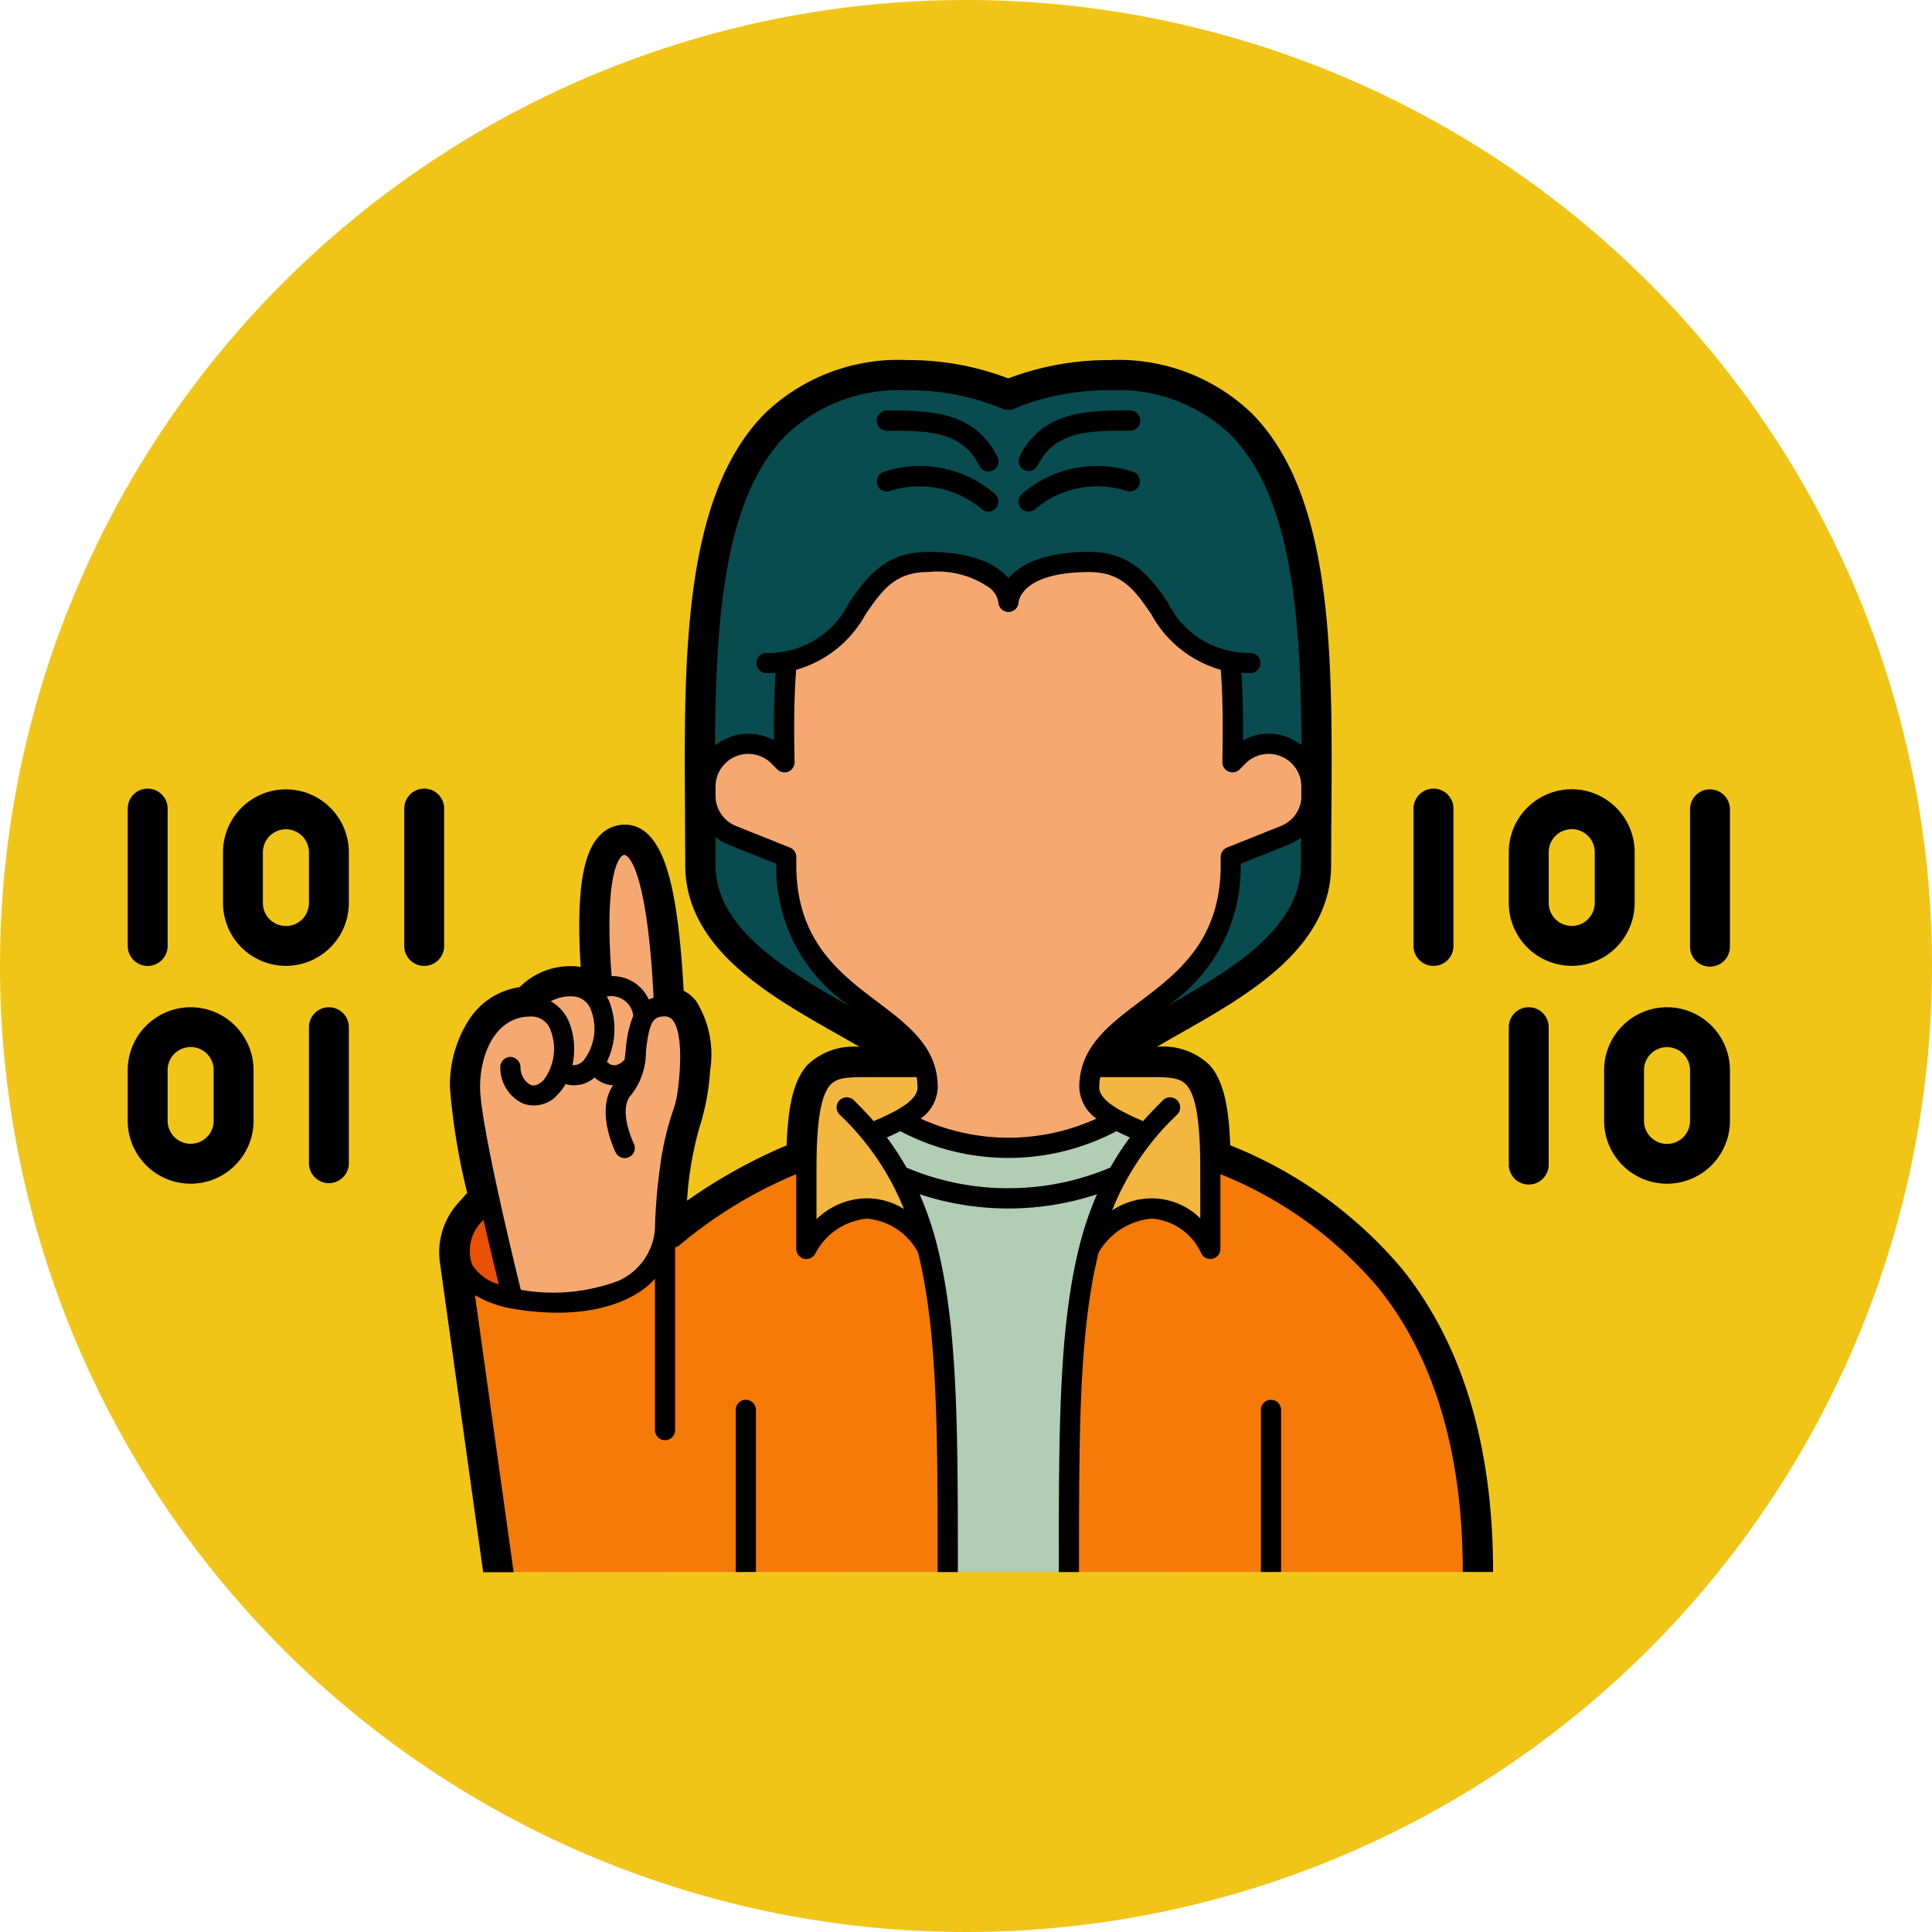 <svg xmlns="http://www.w3.org/2000/svg" width="78" height="78" viewBox="0 0 78 78">
  <g id="Grupo_1103428" data-name="Grupo 1103428" transform="translate(0 0)">
    <g id="Grupo_1095345" data-name="Grupo 1095345" transform="translate(0 0)">
      <path id="Trazado_875520" data-name="Trazado 875520" d="M39,0A39,39,0,1,1,0,39,39,39,0,0,1,39,0Z" fill="#f0c518"/>
    </g>
    <g id="Grupo_1100503" data-name="Grupo 1100503" transform="translate(9.156 9.859)">
      <g id="Grupo_1074076" data-name="Grupo 1074076" transform="translate(0 0)">
        <g id="programador_10_" data-name="programador (10)" transform="translate(0 0)">
          <g id="Grupo_1099575" data-name="Grupo 1099575" transform="translate(0 2)">
            <g id="Grupo_1099620" data-name="Grupo 1099620" transform="translate(47.911 20.009)">
              <path id="Trazado_875234" data-name="Trazado 875234" d="M433.96,234.1v-2.048a2.54,2.54,0,0,0-5.081,0V234.1a2.54,2.54,0,0,0,5.081,0Zm-1.611,0a.929.929,0,0,1-1.858,0v-2.048a.929.929,0,0,1,1.858,0Z" transform="translate(-425.032 -229.515)"/>
              <path id="Trazado_875235" data-name="Trazado 875235" d="M393.866,236.644a.805.805,0,0,0,.806-.806v-5.518a.806.806,0,1,0-1.611,0v5.518A.805.805,0,0,0,393.866,236.644Z" transform="translate(-393.06 -229.515)"/>
              <path id="Trazado_875236" data-name="Trazado 875236" d="M467.238,311.416a2.543,2.543,0,0,0-2.54,2.54V316a2.54,2.54,0,1,0,5.081,0v-2.048A2.543,2.543,0,0,0,467.238,311.416Zm.929,4.589a.929.929,0,1,1-1.858,0v-2.048a.929.929,0,0,1,1.858,0Z" transform="translate(-457.003 -302.619)"/>
              <path id="Trazado_875237" data-name="Trazado 875237" d="M429.684,311.416a.805.805,0,0,0-.806.806v5.518a.806.806,0,1,0,1.611,0v-5.518A.805.805,0,0,0,429.684,311.416Z" transform="translate(-425.031 -302.619)"/>
              <path id="Trazado_875238" data-name="Trazado 875238" d="M497.806,229.515a.805.805,0,0,0-.806.806v5.518a.806.806,0,1,0,1.611,0v-5.518A.805.805,0,0,0,497.806,229.515Z" transform="translate(-485.836 -229.515)"/>
            </g>
            <g id="Grupo_1099619" data-name="Grupo 1099619" transform="translate(-4 20.009)">
              <path id="Trazado_875239" data-name="Trazado 875239" d="M38.359,229.515a2.543,2.543,0,0,0-2.54,2.54V234.1a2.54,2.54,0,0,0,5.081,0v-2.048A2.543,2.543,0,0,0,38.359,229.515Zm.929,4.589a.929.929,0,0,1-1.858,0v-2.048a.929.929,0,0,1,1.858,0Z" transform="translate(-31.972 -229.515)"/>
              <path id="Trazado_875240" data-name="Trazado 875240" d="M104.746,236.644a.805.805,0,0,0,.806-.806v-5.518a.806.806,0,1,0-1.611,0v5.518A.806.806,0,0,0,104.746,236.644Z" transform="translate(-92.776 -229.515)"/>
              <path id="Trazado_875241" data-name="Trazado 875241" d="M2.54,311.416A2.543,2.543,0,0,0,0,313.956V316a2.54,2.54,0,1,0,5.081,0v-2.048A2.543,2.543,0,0,0,2.54,311.416ZM3.47,316a.929.929,0,1,1-1.858,0v-2.048a.929.929,0,0,1,1.858,0V316Z" transform="translate(0 -302.619)"/>
              <path id="Trazado_875242" data-name="Trazado 875242" d="M68.928,311.416a.805.805,0,0,0-.806.806v5.518a.806.806,0,0,0,1.611,0v-5.518A.805.805,0,0,0,68.928,311.416Z" transform="translate(-60.805 -302.619)"/>
              <path id="Trazado_875243" data-name="Trazado 875243" d="M.806,236.644a.805.805,0,0,0,.806-.806v-5.518a.806.806,0,1,0-1.611,0v5.518A.805.805,0,0,0,.806,236.644Z" transform="translate(0 -229.515)"/>
            </g>
            <g id="Fill_out_line" data-name="Fill out line" transform="translate(-37.829 -13.321)">
              <path id="Trazado_878215" data-name="Trazado 878215" d="M125.512,108.036H88c0-13.586,8.886-15.949,13.2-17.712h0c1.382-.565,2.295-1.067,2.295-1.859,0-3.262-5.708-3.262-5.708-8.97,0-8.155-1.631-15.494,8.97-15.494s8.97,7.339,8.97,15.494c0,5.708-5.708,5.708-5.708,8.97,0,.792.912,1.295,2.295,1.859C116.626,92.087,125.512,94.449,125.512,108.036Z" transform="translate(-37.371 -43.109)" fill="#f5a971"/>
              <path id="Trazado_878216" data-name="Trazado 878216" d="M205.779,312a8.954,8.954,0,0,0,10.045.176h1.919v18.58H204V312Z" transform="translate(-141.546 -265.829)" fill="#b1cdb4"/>
              <path id="Trazado_878217" data-name="Trazado 878217" d="M312.31,339.952H296c0-5.708,0-9.786.815-13.048a11.536,11.536,0,0,1,2.295-4.665C303.423,324,312.31,326.365,312.31,339.952Z" transform="translate(-224.168 -275.025)" fill="#f57a08"/>
              <path id="Trazado_878218" data-name="Trazado 878218" d="M104.31,339.952H88c0-13.586,8.886-15.949,13.2-17.712h0a11.535,11.535,0,0,1,2.295,4.665C104.31,330.167,104.31,334.244,104.31,339.952Z" transform="translate(-37.371 -275.025)" fill="#f57a08"/>
              <path id="Trazado_878219" data-name="Trazado 878219" d="M194.6,298.675a11.536,11.536,0,0,1,2.295,4.665,2.65,2.65,0,0,0-4.893,0v-3.262c0-4.077.815-4.077,2.446-4.077h2.314a2.487,2.487,0,0,1,.133.815C196.893,297.608,195.981,298.11,194.6,298.675Z" transform="translate(-130.769 -251.46)" fill="#f3b73f"/>
              <path id="Trazado_878220" data-name="Trazado 878220" d="M167.3,52.542c0-2.446,8.97-4.077,8.97-8.97,0-8.97.835-19.572-8.136-19.572a10.16,10.16,0,0,0-4.1.815h.019A9.9,9.9,0,0,0,159.985,24c-8.97,0-8.155,10.6-8.155,19.572,0,4.893,8.97,6.524,8.97,8.97Z" transform="translate(-94.677 -7.186)" fill="#084c4f"/>
              <path id="Trazado_878221" data-name="Trazado 878221" d="M201.145,79.494c0,5.708-5.708,5.708-5.708,8.97l-3.092,1.223-3.432-1.223c0-3.262-5.708-3.262-5.708-8.97,0-8.155-1.631-15.494,8.97-15.494S201.145,71.339,201.145,79.494Z" transform="translate(-122.789 -43.109)" fill="#f5a971"/>
              <path id="Trazado_878222" data-name="Trazado 878222" d="M306.294,298.675A11.536,11.536,0,0,0,304,303.339a2.65,2.65,0,0,1,4.893,0v-3.262c0-4.077-.815-4.077-2.446-4.077h-2.314a2.488,2.488,0,0,0-.133.815C304,297.608,304.912,298.11,306.294,298.675Z" transform="translate(-231.352 -251.46)" fill="#f3b73f"/>
              <path id="Trazado_878223" data-name="Trazado 878223" d="M63.049,360q-.011.39-.011.816v13.048H56.513L54.756,361.28Z" transform="translate(-7.515 -308.936)" fill="#f57a08"/>
              <path id="Trazado_878224" data-name="Trazado 878224" d="M67.44,218.6a12.893,12.893,0,0,0-.8,4.893,2.922,2.922,0,0,1-1.642,2.446,7.987,7.987,0,0,1-4.539.372l-.073-.372s-.431-1.727-.85-3.625a30.989,30.989,0,0,1-.781-4.53c0-1.613.8-3.225,2.392-3.261a2.1,2.1,0,0,1,1.685-.817,1.235,1.235,0,0,1,.708.2,2.01,2.01,0,0,1,.561-.174c-.157-1.735-.38-5.737.9-5.737,1.163,0,1.5,4.146,1.592,6.525h.039C68.256,214.524,67.44,218.6,67.44,218.6Z" transform="translate(-11.102 -172.43)" fill="#f5a971"/>
              <path id="Trazado_878225" data-name="Trazado 878225" d="M56.517,352.437a2.761,2.761,0,0,1-1.985-1.188c-.554-1.106.395-2.212,1.061-2.809.419,1.9.85,3.625.85,3.625Z" transform="translate(-7.165 -298.554)" fill="#ea5003"/>
              <path id="Trazado_878226" data-name="Trazado 878226" d="M176,66.25c4.077,0,3.262-4.077,6.524-4.077s3.262,1.631,3.262,1.631,0-1.631,3.262-1.631,2.446,4.077,6.524,4.077V58.333H176Z" transform="translate(-116.4 -38.02)" fill="#084c4f"/>
              <path id="Trazado_878227" data-name="Trazado 878227" d="M355.311,168.815l.309-.309a1.73,1.73,0,0,1,1.223-.507h0a1.73,1.73,0,0,1,1.73,1.73v.361a1.73,1.73,0,0,1-1.087,1.606l-2.707,1.083Z" transform="translate(-276.955 -136.507)" fill="#f5a971"/>
              <path id="Trazado_878228" data-name="Trazado 878228" d="M155.262,168.815l-.309-.309A1.73,1.73,0,0,0,153.73,168h0a1.73,1.73,0,0,0-1.73,1.73v.361a1.73,1.73,0,0,0,1.087,1.606l2.707,1.083Z" transform="translate(-94.847 -136.507)" fill="#f5a971"/>
              <path id="Trazado_878231" data-name="Trazado 878231" d="M164.815,428.408v6.524H164v-6.524a.408.408,0,1,1,.815,0Z" transform="translate(-105.623 -370.004)"/>
              <path id="Trazado_878232" data-name="Trazado 878232" d="M372.815,428.408v6.524H372v-6.524a.408.408,0,1,1,.815,0Z" transform="translate(-292.421 -370.004)"/>
              <path id="Trazado_878233" data-name="Trazado 878233" d="M220.274,58.2a.408.408,0,1,0,.257.774,3.886,3.886,0,0,1,3.661.717.408.408,0,0,0,.577-.577A4.637,4.637,0,0,0,220.274,58.2Z" transform="translate(-155.91 -37.694)"/>
              <path id="Trazado_878234" data-name="Trazado 878234" d="M220.408,36.815c1.615,0,3.01,0,3.713,1.406a.408.408,0,1,0,.729-.365C223.922,36,222.055,36,220.408,36a.408.408,0,1,0,0,.815Z" transform="translate(-155.915 -17.963)"/>
              <path id="Trazado_878235" data-name="Trazado 878235" d="M276.408,59.809a.406.406,0,0,0,.288-.119,3.885,3.885,0,0,1,3.661-.717.408.408,0,1,0,.257-.774,4.637,4.637,0,0,0-4.495.914.408.408,0,0,0,.288.7Z" transform="translate(-206.207 -37.694)"/>
              <path id="Trazado_878236" data-name="Trazado 878236" d="M276.225,38.4a.408.408,0,0,0,.547-.182c.7-1.406,2.1-1.406,3.713-1.406a.408.408,0,1,0,0-.815c-1.647,0-3.514,0-4.442,1.856A.408.408,0,0,0,276.225,38.4Z" transform="translate(-206.206 -17.963)"/>
              <path id="Trazado_878239" data-name="Trazado 878239" d="M51.66,42.755a1.707,1.707,0,0,0-.752-.868,1.7,1.7,0,0,1,.817-.2.821.821,0,0,1,.813.565,2.1,2.1,0,0,1-.286,2,.537.537,0,0,1-.47.212A2.984,2.984,0,0,0,51.66,42.755Zm1.631-.815a2.014,2.014,0,0,0-.12-.244.9.9,0,0,1,1.069.772,4.357,4.357,0,0,0-.3,1.343c-.016.146-.033.293-.053.434-.129.131-.419.388-.709.08a3.052,3.052,0,0,0,.11-2.385Zm.451-5.879c.073-.083.119-.083.149-.083.006,0,.655.042,1.021,3.71.063.626.112,1.317.147,2.057a1.3,1.3,0,0,0-.193.07,1.611,1.611,0,0,0-1.5-.944c-.041-.529-.069-1.037-.081-1.512-.061-2.443.3-3.121.456-3.3Zm-6.01,16.452a1.69,1.69,0,0,1,.462-1.8c.257,1.134.5,2.121.615,2.6a1.842,1.842,0,0,1-1.076-.8Zm5.977.633a7.517,7.517,0,0,1-4.008.39s-1.646-6.617-1.646-8.18c0-1.375.638-2.854,2.039-2.854a.818.818,0,0,1,.813.565,2.1,2.1,0,0,1-.286,2c-.194.194-.374.259-.533.193a.8.8,0,0,1-.4-.7.424.424,0,0,0-.354-.423.408.408,0,0,0-.462.4,1.6,1.6,0,0,0,.905,1.473,1.278,1.278,0,0,0,1.422-.369,1.867,1.867,0,0,0,.306-.413,1.238,1.238,0,0,0,1.171-.265,1.233,1.233,0,0,0,.749.318c-.714,1.035.067,2.629.1,2.7a.408.408,0,1,0,.73-.364c-.007-.014-.664-1.389-.077-1.976a2.836,2.836,0,0,0,.574-1.744c.133-1.2.3-1.4.76-1.4a.4.4,0,0,1,.308.137c.412.489.352,1.952.194,3.005a3.588,3.588,0,0,1-.168.66,11.647,11.647,0,0,0-.53,2.319,21.535,21.535,0,0,0-.2,2.44,2.487,2.487,0,0,1-1.406,2.082Zm12.822-7.79c0-1.607-1.178-2.5-2.425-3.44-1.539-1.163-3.284-2.482-3.284-5.53q0-.164,0-.328a.408.408,0,0,0-.256-.377l-2.174-.87a1.316,1.316,0,0,1-.831-1.228v-.361a1.322,1.322,0,0,1,2.257-.935l.234.234a.408.408,0,0,0,.7-.3c-.024-1.224-.03-2.514.065-3.718a4.625,4.625,0,0,0,2.809-2.252c.657-.946,1.176-1.693,2.5-1.693a3.671,3.671,0,0,1,2.518.651.935.935,0,0,1,.336.572.408.408,0,0,0,.815,0c0-.012.078-1.223,2.854-1.223,1.327,0,1.846.747,2.5,1.693a4.625,4.625,0,0,0,2.809,2.252c.095,1.2.088,2.494.065,3.718a.408.408,0,0,0,.7.3l.234-.234a1.321,1.321,0,0,1,2.255.893q0,.258,0,.516a1.315,1.315,0,0,1-.826,1.114l-2.174.87a.408.408,0,0,0-.256.377q0,.164,0,.328c0,3.048-1.744,4.367-3.284,5.53-1.247.943-2.425,1.833-2.425,3.44a1.6,1.6,0,0,0,.694,1.267,8.543,8.543,0,0,1-7.1,0A1.6,1.6,0,0,0,66.532,45.356Zm9.26-3.278a6.725,6.725,0,0,0,2.972-5.693v-.05l1.918-.767a2.154,2.154,0,0,0,.513-.293c0,.372,0,.744,0,1.11,0,2.621-2.987,4.324-5.4,5.693ZM60.426,19.009a6.6,6.6,0,0,1,4.883-1.788,9.643,9.643,0,0,1,3.818.736.612.612,0,0,0,.5,0,9.879,9.879,0,0,1,3.839-.738,6.592,6.592,0,0,1,4.877,1.785c2.508,2.526,2.851,7.419,2.871,12.54a2.134,2.134,0,0,0-2.358-.194c.008-.908,0-1.834-.066-2.726.124.008.252.012.385.012a.408.408,0,0,0,0-.815,3.623,3.623,0,0,1-3.351-2.034c-.665-.958-1.419-2.044-3.173-2.044-1.905,0-2.821.539-3.262,1.064-.44-.524-1.357-1.064-3.262-1.064-1.753,0-2.507,1.086-3.173,2.044A3.623,3.623,0,0,1,59.6,27.823a.408.408,0,0,0,0,.815c.133,0,.261,0,.385-.012-.062.891-.074,1.817-.066,2.726a2.136,2.136,0,0,0-2.376.208C57.566,26.434,57.913,21.539,60.426,19.009ZM57.561,36.386c0-.371,0-.748,0-1.125a2.153,2.153,0,0,0,.532.307l1.918.767v.05a6.753,6.753,0,0,0,3.022,5.732l-.047-.027C60.567,40.72,57.561,39.014,57.561,36.386Zm4.077,14.307V48.618c0-1.815.166-2.868.522-3.313.273-.341.707-.357,1.517-.357h2a2.142,2.142,0,0,1,.039.408c0,.5-.7.914-1.77,1.369-.305-.351-.581-.627-.8-.842a.408.408,0,1,0-.577.577,10.8,10.8,0,0,1,2.6,3.816,2.8,2.8,0,0,0-1.5-.435,2.943,2.943,0,0,0-2.039.851Zm7.747-1.259a10.5,10.5,0,0,1-4.114-.832,11.266,11.266,0,0,0-.793-1.217c.188-.082.369-.166.542-.254a9.36,9.36,0,0,0,8.728,0c.173.088.355.172.542.254A11.268,11.268,0,0,0,73.5,48.6a10.5,10.5,0,0,1-4.114.832Zm7.747,1.216a2.8,2.8,0,0,0-1.959-.808,2.921,2.921,0,0,0-1.6.486A10.8,10.8,0,0,1,76.2,46.46a.408.408,0,1,0-.577-.577c-.215.215-.491.491-.8.842-1.072-.456-1.77-.872-1.77-1.369a2.142,2.142,0,0,1,.039-.408h2c.809,0,1.244.016,1.516.357.356.445.522,1.5.522,3.313Zm8.1,1.985A17.571,17.571,0,0,0,78.341,47.7c-.061-1.694-.309-2.646-.831-3.238a2.7,2.7,0,0,0-2.13-.737c.316-.187.651-.377.994-.571,2.691-1.528,6.041-3.428,6.041-6.77,0-.692.005-1.411.01-2.1v-.013c.045-6.288.092-12.791-3.216-16.123A7.767,7.767,0,0,0,73.463,16a11.415,11.415,0,0,0-4.085.739A11.221,11.221,0,0,0,65.308,16a7.772,7.772,0,0,0-5.75,2.149c-3.318,3.34-3.273,9.859-3.229,16.163v.017c0,.679.009,1.38.009,2.058,0,3.341,3.35,5.242,6.041,6.77.343.194.679.385.995.571a2.686,2.686,0,0,0-2.112.737c-.522.592-.77,1.544-.831,3.238a21.388,21.388,0,0,0-4.021,2.236,13.974,13.974,0,0,1,.5-2.955,9.434,9.434,0,0,0,.433-2.308,4.059,4.059,0,0,0-.569-2.805,1.611,1.611,0,0,0-.5-.413c-.036-.675-.083-1.309-.141-1.891-.238-2.379-.69-4.811-2.239-4.811a1.4,1.4,0,0,0-1.066.5c-.574.649-.815,1.965-.761,4.139.009.354.025.724.05,1.106a2.3,2.3,0,0,0-.388-.033,2.883,2.883,0,0,0-2.074.846,2.942,2.942,0,0,0-2.07,1.352,4.9,4.9,0,0,0-.748,2.7,26.383,26.383,0,0,0,.7,4.261c-.1.1-.195.209-.282.314a2.972,2.972,0,0,0-.814,2.548l1.739,12.448H49.41L47.849,53.753a4.617,4.617,0,0,0,1.438.532h.005c3.542.617,5.292-.559,5.823-1.2v6.133a.408.408,0,0,0,.815,0V51.828a.6.6,0,0,0,.2-.114,18.2,18.2,0,0,1,4.69-2.849V51.88a.407.407,0,0,0,.313.4.377.377,0,0,0,.095.011.407.407,0,0,0,.364-.223,2.628,2.628,0,0,1,2.083-1.407,2.587,2.587,0,0,1,2.062,1.37c.792,3.206.792,7.277.792,12.9h.815c0-5.71,0-9.836-.828-13.147a13.28,13.28,0,0,0-.714-2.107,11.434,11.434,0,0,0,7.16,0,13.279,13.279,0,0,0-.714,2.107c-.828,3.311-.828,7.436-.828,13.147h.815c0-5.62,0-9.689.79-12.894a2.757,2.757,0,0,1,2.145-1.377,2.394,2.394,0,0,1,1.994,1.39.408.408,0,0,0,.78-.167V48.865a16.341,16.341,0,0,1,6.335,4.541c2.289,2.814,3.451,6.691,3.451,11.522h1.223C88.957,59.808,87.7,55.673,85.233,52.634Z" transform="translate(0 0)"/>
            </g>
          </g>
        </g>
      </g>
    </g>
  </g>
</svg>
